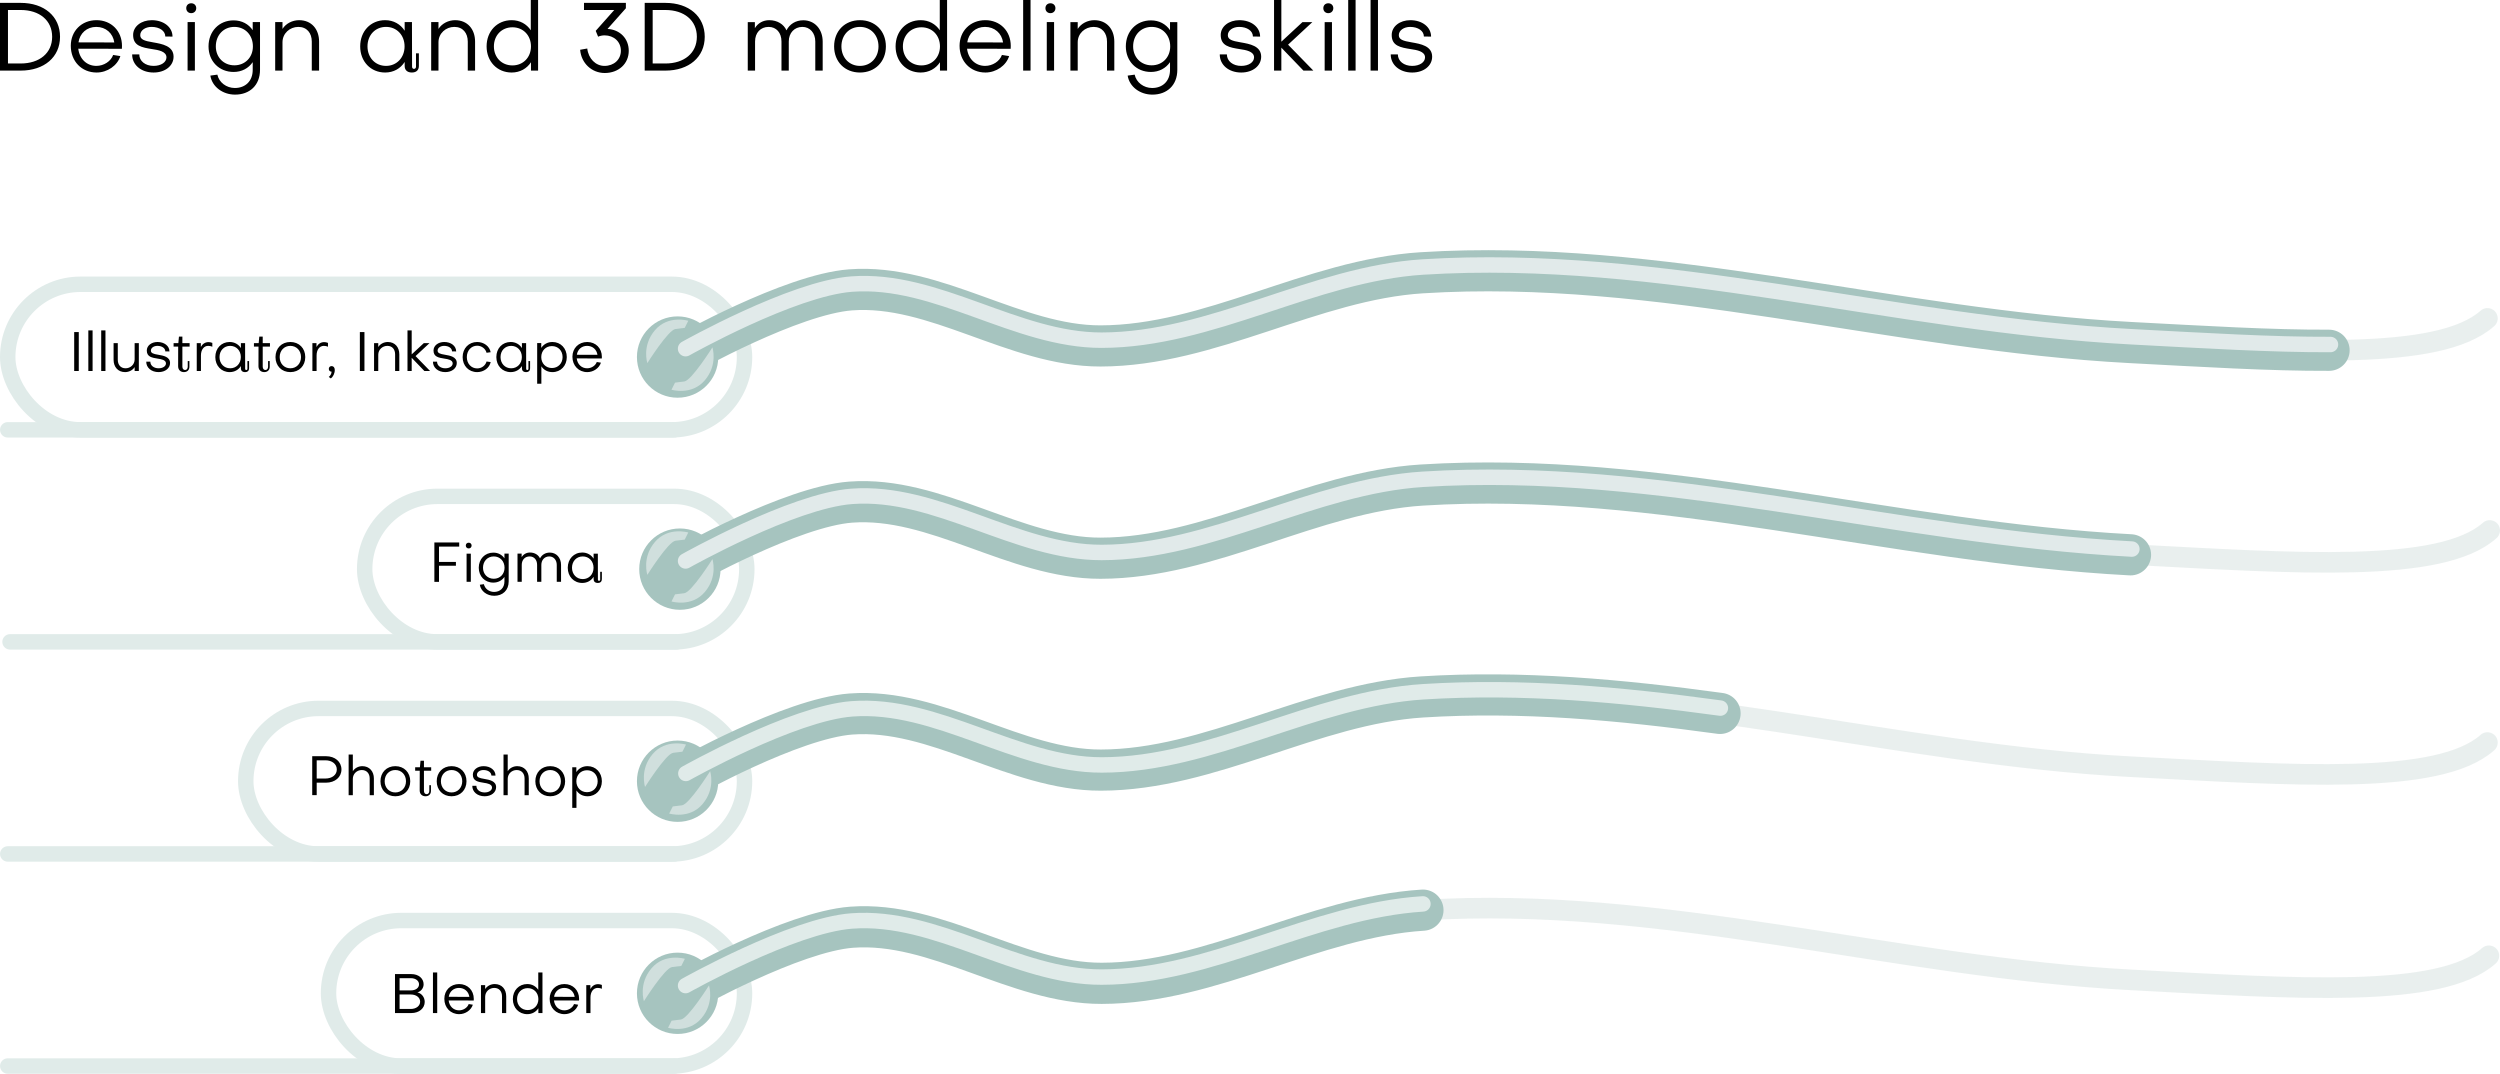 <?xml version="1.0" encoding="UTF-8" standalone="no"?>
<!-- Created with Inkscape (http://www.inkscape.org/) -->

<svg
   width="2429.214"
   height="1043.386"
   viewBox="0 0 2429.214 1043.386"
   version="1.1"
   id="svg1"
   sodipodi:docname="AboutMe_Skills.svg"
   xml:space="preserve"
   inkscape:version="1.3 (0e150ed6c4, 2023-07-21)"
   xmlns:inkscape="http://www.inkscape.org/namespaces/inkscape"
   xmlns:sodipodi="http://sodipodi.sourceforge.net/DTD/sodipodi-0.dtd"
   xmlns="http://www.w3.org/2000/svg"
   xmlns:svg="http://www.w3.org/2000/svg"><sodipodi:namedview
     id="namedview1"
     pagecolor="#505050"
     bordercolor="#000000"
     borderopacity="1"
     inkscape:showpageshadow="0"
     inkscape:pageopacity="0"
     inkscape:pagecheckerboard="0"
     inkscape:deskcolor="#747474"
     inkscape:document-units="px"
     inkscape:zoom="0.45254834"
     inkscape:cx="972.27182"
     inkscape:cy="655.17863"
     inkscape:window-width="1920"
     inkscape:window-height="1009"
     inkscape:window-x="-8"
     inkscape:window-y="-8"
     inkscape:window-maximized="1"
     inkscape:current-layer="layer1" /><defs
     id="defs1"><inkscape:path-effect
       effect="bend_path"
       id="path-effect20"
       is_visible="true"
       lpeversion="1"
       bendpath="m 3775.43,4716.593 c 53.47,-34.138 126.399,-61.855 206.402,-58.148 56.809,2.632 120.246,46.144 208.079,49.984 81.834,3.578 215.781,-77.318 374.044,-66.576"
       prop_scale="1"
       scale_y_rel="false"
       vertical="false"
       hide_knot="false"
       bendpath-nodetypes="cssc" /><inkscape:path-effect
       effect="skeletal"
       id="path-effect19"
       is_visible="true"
       lpeversion="1"
       pattern="M 0,0 H 1"
       copytype="single_stretched"
       prop_scale="1"
       scale_y_rel="false"
       spacing="0"
       normal_offset="0"
       tang_offset="0"
       prop_units="false"
       vertical_pattern="false"
       hide_knot="false"
       fuse_tolerance="0" /><inkscape:path-effect
       effect="simplify"
       id="path-effect18"
       is_visible="true"
       lpeversion="1.3"
       threshold="5"
       steps="1"
       smooth_angles="360"
       helper_size="10"
       simplify_individual_paths="false"
       simplify_just_coalesce="false" /><inkscape:path-effect
       effect="interpolate_points"
       id="path-effect17"
       is_visible="true"
       lpeversion="1"
       interpolator_type="CentripetalCatmullRom" /><inkscape:path-effect
       effect="attach_path"
       id="path-effect16"
       is_visible="true"
       lpeversion="1"
       startpath=""
       startposition="0"
       startcurvestart="0,0 , 20,0"
       startcurveend="0,0 , 20,0"
       endpath=""
       endposition="0"
       endcurvestart="0,0 , 20,0"
       endcurveend="0,0 , 20,0" /><inkscape:path-effect
       effect="rough_hatches"
       id="path-effect15"
       is_visible="true"
       lpeversion="1.2"
       direction="4156.448,4698.788 , 191.442,0"
       dist_rdm="75;1"
       growth="0"
       do_bend="true"
       bender="4156.448,4703.788 , 5,0"
       bottom_edge_variation="5.301;1"
       top_edge_variation="5.301;1"
       bottom_tgt_variation="0;1"
       top_tgt_variation="0;1"
       scale_bf="1"
       scale_bb="1"
       scale_tf="1"
       scale_tb="1"
       top_smth_variation="0;1"
       bottom_smth_variation="0;1"
       fat_output="true"
       stroke_width_top="1"
       stroke_width_bottom="1"
       front_thickness="1"
       back_thickness="0.25" /><inkscape:path-effect
       effect="bend_path"
       id="path-effect14"
       is_visible="true"
       lpeversion="1"
       bendpath="m 3773.564,4703.788 c 143.937,-120.045 299.829,65.003 765.768,0"
       prop_scale="1"
       scale_y_rel="false"
       vertical="false"
       hide_knot="false"
       bendpath-nodetypes="cc" /><inkscape:path-effect
       effect="spiro"
       id="path-effect24"
       is_visible="true"
       lpeversion="1" /><inkscape:path-effect
       effect="spiro"
       id="path-effect22"
       is_visible="true"
       lpeversion="1" /><inkscape:path-effect
       effect="spiro"
       id="path-effect8"
       is_visible="true"
       lpeversion="1" /><inkscape:path-effect
       effect="spiro"
       id="path-effect11"
       is_visible="true"
       lpeversion="1" /><inkscape:path-effect
       effect="spiro"
       id="path-effect10"
       is_visible="true"
       lpeversion="1" /><inkscape:path-effect
       effect="spiro"
       id="path-effect11-7"
       is_visible="true"
       lpeversion="1" /><filter
       inkscape:collect="always"
       style="color-interpolation-filters:sRGB"
       id="filter59"
       x="-0.035"
       y="-0.312"
       width="1.069"
       height="1.624"><feGaussianBlur
         inkscape:collect="always"
         stdDeviation="7.197"
         id="feGaussianBlur59" /></filter><filter
       inkscape:collect="always"
       style="color-interpolation-filters:sRGB"
       id="filter61"
       x="-0.018"
       y="-0.305"
       width="1.035"
       height="1.609"><feGaussianBlur
         inkscape:collect="always"
         stdDeviation="7.197"
         id="feGaussianBlur61" /></filter><filter
       inkscape:collect="always"
       style="color-interpolation-filters:sRGB"
       id="filter1"
       x="-0.294"
       y="-0.284"
       width="1.587"
       height="1.569"><feGaussianBlur
         inkscape:collect="always"
         stdDeviation="5.01"
         id="feGaussianBlur1" /></filter><filter
       inkscape:collect="always"
       style="color-interpolation-filters:sRGB"
       id="filter1-4"
       x="-0.294"
       y="-0.284"
       width="1.587"
       height="1.569"><feGaussianBlur
         inkscape:collect="always"
         stdDeviation="5.01"
         id="feGaussianBlur1-5" /></filter><filter
       inkscape:collect="always"
       style="color-interpolation-filters:sRGB"
       id="filter1-34"
       x="-0.294"
       y="-0.284"
       width="1.587"
       height="1.569"><feGaussianBlur
         inkscape:collect="always"
         stdDeviation="5.01"
         id="feGaussianBlur1-0" /></filter><filter
       inkscape:collect="always"
       style="color-interpolation-filters:sRGB"
       id="filter60-2"
       x="-0.025"
       y="-0.304"
       width="1.049"
       height="1.609"><feGaussianBlur
         inkscape:collect="always"
         stdDeviation="7.197"
         id="feGaussianBlur60-9" /></filter><filter
       inkscape:collect="always"
       style="color-interpolation-filters:sRGB"
       id="filter1-4-0"
       x="-0.294"
       y="-0.284"
       width="1.587"
       height="1.569"><feGaussianBlur
         inkscape:collect="always"
         stdDeviation="5.01"
         id="feGaussianBlur1-5-3" /></filter></defs><g
     inkscape:label="Слой 1"
     inkscape:groupmode="layer"
     id="layer1"
     transform="translate(-3071.782,-4384.028)"><path
       d="m 3130.116,4419.775 c 0,-19.787 -15.307,-32.947 -38.267,-32.947 h -20.067 v 65.8 h 20.067 c 22.96,0 38.267,-13.16 38.267,-32.853 z m -38.267,-26.04 c 18.293,0 30.613,10.08 30.613,26.04 0,15.867 -12.32,25.947 -30.613,25.947 h -12.32 v -51.987 z m 56.187,31.453 c 1.307,-8.867 8.12,-15.027 17.267,-15.027 9.333,0 16.24,6.16 17.547,15.12 z m 33.693,12.227 c -2.147,6.16 -9.053,10.64 -16.333,10.64 -9.333,0 -16.427,-6.813 -17.547,-16.707 l 42.373,0.093 c 0.093,-1.027 0.093,-1.96 0.093,-2.8 0,-14.467 -10.36,-25.013 -24.733,-25.013 -14.56,0 -25.013,10.547 -25.013,24.92 0,15.027 10.547,25.947 25.107,25.947 10.453,0 20.16,-6.72 23.053,-15.96 z m 39.293,17.08 c 11.293,0 19.413,-6.533 19.413,-15.4 0,-10.453 -11.2,-12.413 -19.88,-13.907 -8.587,-1.4 -12.507,-2.8 -12.507,-7 0,-4.667 4.947,-8.027 11.013,-8.027 7.747,0 13.347,3.92 13.347,9.333 l 7,0.093 c 0,-9.24 -8.587,-15.96 -20.16,-15.96 -10.173,0 -18.107,6.067 -18.107,14.373 0,10.64 8.307,12.133 18.947,13.813 5.133,0.747 13.44,2.053 13.44,7.933 0,4.76 -5.227,8.307 -12.507,8.307 -8.027,0 -13.907,-4.667 -13.907,-11.2 h -6.907 c -0.093,10.173 8.68,17.64 20.813,17.64 z m 40.133,-49 h -7.093 v 47.133 h 7.093 z m -8.4,-13.533 c 0,2.8 1.96,4.853 4.853,4.853 2.8,0 4.853,-2.053 4.853,-4.853 0,-2.8 -2.053,-4.76 -4.853,-4.76 -2.893,0 -4.853,1.96 -4.853,4.76 z m 64.773,37.147 c 0,10.64 -7.56,18.387 -18.013,18.387 -10.36,0 -18.013,-7.747 -18.013,-18.387 0,-11.013 7.56,-18.947 18.013,-18.947 10.453,0 18.013,7.933 18.013,18.947 z m -17.267,46.853 c 14,0 24.173,-8.96 24.173,-24.08 v -46.387 h -7.093 v 7.84 c -4.013,-5.88 -10.453,-9.52 -18.573,-9.52 -14.093,0 -24.36,10.64 -24.36,25.293 0,14.373 10.267,24.827 24.36,24.827 7.933,0 14.467,-3.547 18.573,-9.52 v 7.467 c 0,11.107 -7.28,17.64 -17.36,17.64 -8.213,0 -15.4,-5.413 -16.987,-12.973 l -6.813,0.933 c 1.68,10.733 11.853,18.48 24.08,18.48 z m 61.413,-65.8 c 8.307,0 13.067,5.973 13.067,14.28 v 28.187 h 7.093 v -28.187 c 0,-12.04 -7.373,-20.813 -19.413,-20.813 -6.533,0 -12.88,3.267 -16.147,8.493 v -6.627 h -7.093 v 47.133 h 7.093 v -27.533 c 0,-8.68 7.187,-14.933 15.4,-14.933 z m 85.213,37.893 c -10.453,0 -18.013,-8.027 -18.013,-18.947 0,-11.013 7.56,-18.947 18.013,-18.947 10.36,0 18.013,7.933 18.013,18.947 0,10.92 -7.653,18.947 -18.013,18.947 z m 18.107,-34.16 c -4.013,-6.347 -10.827,-10.267 -18.947,-10.267 -14.093,0 -24.267,10.733 -24.267,25.48 0,14.653 10.173,25.387 24.267,25.387 8.213,0 14.933,-3.92 18.947,-10.267 v 3.92 c 0,3.733 2.333,6.347 7,6.347 4.667,0 6.813,-2.707 6.813,-6.347 v -12.32 h -2.8 v 13.067 c 0,1.213 -0.84,2.053 -1.96,2.053 -1.12,0 -1.867,-0.84 -1.867,-2.053 l -0.093,-43.4 h -7.093 z m 48.253,-3.733 c 8.307,0 13.067,5.973 13.067,14.28 v 28.187 h 7.093 v -28.187 c 0,-12.04 -7.373,-20.813 -19.413,-20.813 -6.533,0 -12.88,3.267 -16.147,8.493 v -6.627 h -7.093 v 47.133 h 7.093 v -27.533 c 0,-8.68 7.187,-14.933 15.4,-14.933 z m 38.453,18.947 c 0,-10.733 7.56,-18.573 18.013,-18.573 10.453,0 18.013,7.84 18.013,18.573 0,10.64 -7.56,18.48 -18.013,18.48 -10.36,0 -18.013,-7.653 -18.013,-18.48 z m 35.84,-45.08 v 29.4 c -4.013,-6.067 -10.64,-9.8 -18.573,-9.8 -14.093,0 -24.36,10.733 -24.36,25.48 0,14.653 10.267,25.387 24.36,25.387 8.027,0 14.747,-3.827 18.76,-9.987 v 8.12 h 6.907 v -68.6 z m 92.4,2.8 h -40.693 v 6.907 h 29.4 l -18.013,20.253 2.333,5.693 c 1.493,-0.747 4.107,-1.307 6.253,-1.307 9.147,0 15.867,6.253 15.867,14.933 0,8.587 -6.72,14.747 -15.96,14.747 -8.587,0 -15.587,-7.093 -16.707,-16.893 l -6.907,1.213 c 1.027,13.067 11.293,22.587 23.893,22.587 13.533,0 23.333,-9.053 23.333,-21.56 0,-11.947 -8.587,-20.627 -20.627,-21.28 l 17.827,-20.067 z m 76.626,32.947 c 0,-19.787 -15.307,-32.947 -38.267,-32.947 h -20.067 v 65.8 h 20.067 c 22.96,0 38.267,-13.16 38.267,-32.853 z m -38.267,-26.04 c 18.293,0 30.613,10.08 30.613,26.04 0,15.867 -12.32,25.947 -30.613,25.947 h -12.32 v -51.987 z m 134.026,9.987 c -7.467,0 -13.347,3.827 -16.333,9.8 -2.613,-5.973 -8.96,-9.893 -16.707,-9.893 -6.067,0 -11.013,2.893 -14,7.747 v -5.88 h -6.907 v 47.133 h 7.093 v -28.28 c 0,-8.493 5.32,-14.187 13.16,-14.187 7.56,0 12.507,5.693 12.507,14.187 v 28.28 h 7.093 v -28.28 c 0,-8.307 5.413,-14.187 13.253,-14.187 7.28,0 12.507,5.88 12.507,14.187 v 28.28 h 7.187 v -28.187 c 0,-12.133 -7.84,-20.72 -18.853,-20.72 z m 80.266,25.387 c 0,-14.933 -10.453,-25.48 -25.2,-25.48 -14.747,0 -25.107,10.547 -25.107,25.48 0,14.84 10.36,25.387 25.107,25.387 14.747,0 25.2,-10.547 25.2,-25.387 z m -7.187,0 c 0,10.92 -7.56,18.947 -18.013,18.947 -10.453,0 -18.013,-8.027 -18.013,-18.947 0,-11.013 7.56,-18.947 18.013,-18.947 10.453,0 18.013,7.933 18.013,18.947 z m 23.707,0 c 0,-10.733 7.56,-18.573 18.013,-18.573 10.453,0 18.013,7.84 18.013,18.573 0,10.64 -7.56,18.48 -18.013,18.48 -10.36,0 -18.013,-7.653 -18.013,-18.48 z m 35.84,-45.08 v 29.4 c -4.013,-6.067 -10.64,-9.8 -18.573,-9.8 -14.093,0 -24.36,10.733 -24.36,25.48 0,14.653 10.267,25.387 24.36,25.387 8.027,0 14.747,-3.827 18.76,-9.987 v 8.12 h 6.907 v -68.6 z m 26.693,41.16 c 1.307,-8.867 8.12,-15.027 17.267,-15.027 9.333,0 16.24,6.16 17.547,15.12 z m 33.693,12.227 c -2.147,6.16 -9.053,10.64 -16.333,10.64 -9.333,0 -16.427,-6.813 -17.547,-16.707 l 42.373,0.093 c 0.093,-1.027 0.093,-1.96 0.093,-2.8 0,-14.467 -10.36,-25.013 -24.733,-25.013 -14.56,0 -25.013,10.547 -25.013,24.92 0,15.027 10.547,25.947 25.107,25.947 10.453,0 20.16,-6.72 23.053,-15.96 z m 27.813,-53.386 h -7.187 v 68.6 h 7.187 z m 22.867,21.467 h -7.093 v 47.133 h 7.093 z m -8.4,-13.533 c 0,2.8 1.96,4.853 4.853,4.853 2.8,0 4.853,-2.053 4.853,-4.853 0,-2.8 -2.053,-4.76 -4.853,-4.76 -2.893,0 -4.853,1.96 -4.853,4.76 z m 46.76,18.2 c 8.307,0 13.067,5.973 13.067,14.28 v 28.187 h 7.093 v -28.187 c 0,-12.04 -7.373,-20.813 -19.413,-20.813 -6.533,0 -12.88,3.267 -16.147,8.493 v -6.627 h -7.093 v 47.133 h 7.093 v -27.533 c 0,-8.68 7.187,-14.933 15.4,-14.933 z m 74.48,18.947 c 0,10.64 -7.56,18.387 -18.013,18.387 -10.36,0 -18.013,-7.747 -18.013,-18.387 0,-11.013 7.56,-18.947 18.013,-18.947 10.453,0 18.013,7.933 18.013,18.947 z m -17.267,46.853 c 14,0 24.173,-8.96 24.173,-24.08 v -46.387 h -7.093 v 7.84 c -4.013,-5.88 -10.453,-9.52 -18.573,-9.52 -14.093,0 -24.36,10.64 -24.36,25.293 0,14.373 10.267,24.827 24.36,24.827 7.933,0 14.467,-3.547 18.573,-9.52 v 7.467 c 0,11.107 -7.28,17.64 -17.36,17.64 -8.213,0 -15.4,-5.413 -16.987,-12.973 l -6.813,0.933 c 1.68,10.733 11.853,18.48 24.08,18.48 z m 86.24,-21.467 c 11.293,0 19.413,-6.533 19.413,-15.4 0,-10.453 -11.2,-12.413 -19.88,-13.907 -8.587,-1.4 -12.507,-2.8 -12.507,-7 0,-4.667 4.947,-8.027 11.013,-8.027 7.747,0 13.347,3.92 13.347,9.333 l 7,0.093 c 0,-9.24 -8.587,-15.96 -20.16,-15.96 -10.173,0 -18.107,6.067 -18.107,14.373 0,10.64 8.307,12.133 18.947,13.813 5.133,0.747 13.44,2.053 13.44,7.933 0,4.76 -5.227,8.307 -12.507,8.307 -8.027,0 -13.907,-4.667 -13.907,-11.2 h -6.907 c -0.093,10.173 8.68,17.64 20.813,17.64 z m 31.92,-70.466 v 68.6 h 7.093 v -22.307 l 21.467,22.307 h 9.613 l -24.547,-25.2 23.613,-21.933 h -9.613 l -20.533,19.04 v -40.507 z m 56.28,21.467 h -7.093 v 47.133 h 7.093 z m -8.4,-13.533 c 0,2.8 1.96,4.853 4.853,4.853 2.8,0 4.853,-2.053 4.853,-4.853 0,-2.8 -2.053,-4.76 -4.853,-4.76 -2.893,0 -4.853,1.96 -4.853,4.76 z m 31.36,-7.933 h -7.187 v 68.6 h 7.187 z m 21.747,0 h -7.187 v 68.6 h 7.187 z m 33.227,70.466 c 11.293,0 19.413,-6.533 19.413,-15.4 0,-10.453 -11.2,-12.413 -19.88,-13.907 -8.587,-1.4 -12.507,-2.8 -12.507,-7 0,-4.667 4.947,-8.027 11.013,-8.027 7.747,0 13.347,3.92 13.347,9.333 l 7,0.093 c 0,-9.24 -8.587,-15.96 -20.16,-15.96 -10.173,0 -18.107,6.067 -18.107,14.373 0,10.64 8.307,12.133 18.947,13.813 5.133,0.747 13.44,2.053 13.44,7.933 0,4.76 -5.227,8.307 -12.507,8.307 -8.027,0 -13.907,-4.667 -13.907,-11.2 h -6.907 c -0.093,10.173 8.68,17.64 20.813,17.64 z"
       id="text2"
       style="font-size:93.333px;line-height:1;font-family:Subjectivity;-inkscape-font-specification:Subjectivity"
       aria-label="Design and 3D modeling skills" /><g
       id="g18"><path
         style="fill:#e0ebe9;fill-opacity:1;stroke:#e0ebe9;stroke-width:15;stroke-linecap:round;stroke-linejoin:round;stroke-dasharray:none;stroke-opacity:1"
         d="m 3079.325,4801.682 h 647.649"
         id="path3" /><rect
         style="fill:none;fill-opacity:1;stroke:#e0ebe9;stroke-width:15;stroke-linecap:round;stroke-linejoin:round;stroke-miterlimit:4.7;stroke-opacity:1"
         id="rect15"
         width="715.946"
         height="141.421"
         x="3079.282"
         y="4660.26"
         ry="70.711"
         rx="70.711" /><path
         style="font-size:53.69px;line-height:1;font-family:Subjectivity;-inkscape-font-specification:Subjectivity;stroke-width:1"
         d="m 3148.326,4706.677 h -4.456 v 37.851 h 4.456 z m 13.422,-1.611 h -4.134 v 39.462 h 4.134 z m 12.51,0 h -4.134 v 39.462 h 4.134 z m 19.543,36.831 c -4.832,0 -7.57,-3.49 -7.57,-8.268 v -16.214 h -4.08 v 16.214 c 0,6.926 4.242,11.973 11.167,11.973 3.758,0 7.463,-1.879 9.288,-4.886 v 3.812 h 4.08 v -27.113 h -4.08 v 15.892 c 0,4.939 -4.08,8.59 -8.805,8.59 z m 32.053,3.705 c 6.497,0 11.167,-3.758 11.167,-8.859 0,-6.013 -6.443,-7.141 -11.436,-8 -4.939,-0.805 -7.194,-1.611 -7.194,-4.027 0,-2.684 2.845,-4.617 6.335,-4.617 4.456,0 7.678,2.255 7.678,5.369 l 4.027,0.054 c 0,-5.315 -4.939,-9.181 -11.597,-9.181 -5.852,0 -10.416,3.49 -10.416,8.268 0,6.121 4.778,6.98 10.899,7.946 2.953,0.429 7.731,1.181 7.731,4.564 0,2.738 -3.007,4.778 -7.194,4.778 -4.617,0 -8,-2.684 -8,-6.443 h -3.973 c -0.054,5.852 4.993,10.147 11.973,10.147 z m 28.348,-5.208 c 0,1.933 -1.074,3.168 -2.577,3.168 -1.503,0 -2.631,-1.181 -2.631,-3.221 v -19.543 h 7.033 v -3.382 h -7.033 v -6.335 h -3.329 l -0.591,6.335 h -4.617 v 3.382 h 4.456 l -0.054,19.113 c 0,3.543 2.362,5.691 5.637,5.691 3.168,0 5.315,-1.987 5.315,-5.262 v -5.476 h -1.611 z m 20.241,-23.945 c -3.329,0 -5.906,1.772 -7.516,4.725 v -3.758 h -3.973 v 27.113 h 4.08 v -15.194 c 0,-5.423 2.792,-9.235 7.033,-9.235 1.074,0 2.631,0.215 4.027,0.859 v -3.758 c -1.235,-0.483 -2.523,-0.752 -3.651,-0.752 z m 20.992,25.449 c -6.013,0 -10.362,-4.617 -10.362,-10.899 0,-6.335 4.349,-10.899 10.362,-10.899 5.96,0 10.362,4.564 10.362,10.899 0,6.282 -4.403,10.899 -10.362,10.899 z m 10.416,-19.65 c -2.309,-3.651 -6.228,-5.906 -10.899,-5.906 -8.107,0 -13.959,6.174 -13.959,14.657 0,8.429 5.852,14.604 13.959,14.604 4.725,0 8.59,-2.255 10.899,-5.906 v 2.255 c 0,2.147 1.342,3.651 4.027,3.651 2.684,0 3.919,-1.557 3.919,-3.651 v -7.087 h -1.611 v 7.516 c 0,0.698 -0.483,1.181 -1.127,1.181 -0.644,0 -1.074,-0.483 -1.074,-1.181 l -0.054,-24.966 h -4.08 z m 26.415,18.147 c 0,1.933 -1.074,3.168 -2.577,3.168 -1.503,0 -2.631,-1.181 -2.631,-3.221 v -19.543 h 7.033 v -3.382 h -7.033 v -6.335 h -3.329 l -0.591,6.335 h -4.617 v 3.382 h 4.456 l -0.054,19.113 c 0,3.543 2.362,5.691 5.637,5.691 3.168,0 5.315,-1.987 5.315,-5.262 v -5.476 h -1.611 z m 36.133,-9.396 c 0,-8.59 -6.013,-14.657 -14.496,-14.657 -8.483,0 -14.443,6.067 -14.443,14.657 0,8.537 5.96,14.604 14.443,14.604 8.483,0 14.496,-6.067 14.496,-14.604 z m -4.134,0 c 0,6.282 -4.349,10.899 -10.362,10.899 -6.013,0 -10.362,-4.617 -10.362,-10.899 0,-6.335 4.349,-10.899 10.362,-10.899 6.013,0 10.362,4.564 10.362,10.899 z m 22.549,-14.55 c -3.329,0 -5.906,1.772 -7.516,4.725 v -3.758 h -3.973 v 27.113 h 4.08 v -15.194 c 0,-5.423 2.792,-9.235 7.033,-9.235 1.074,0 2.631,0.215 4.027,0.859 v -3.758 c -1.235,-0.483 -2.523,-0.752 -3.651,-0.752 z m 4.456,25.986 c 0,1.664 1.127,2.738 2.684,2.738 0,1.879 -1.127,3.973 -2.738,5.101 l 1.987,1.45 c 2.255,-1.503 3.866,-4.886 3.866,-8.214 0,-2.255 -1.181,-3.758 -3.06,-3.758 -1.557,0 -2.738,1.074 -2.738,2.684 z m 34.63,-35.757 h -4.456 v 37.851 h 4.456 z m 22.281,13.422 c 4.778,0 7.516,3.436 7.516,8.214 v 16.214 h 4.08 v -16.214 c 0,-6.926 -4.241,-11.973 -11.167,-11.973 -3.758,0 -7.409,1.879 -9.288,4.886 v -3.812 h -4.08 v 27.113 h 4.08 v -15.838 c 0,-4.993 4.134,-8.59 8.859,-8.59 z m 19.543,-15.033 v 39.462 h 4.08 v -12.832 l 12.349,12.832 h 5.53 l -14.12,-14.496 13.583,-12.617 h -5.53 l -11.812,10.953 v -23.301 z m 36.724,40.536 c 6.496,0 11.167,-3.758 11.167,-8.859 0,-6.013 -6.443,-7.141 -11.436,-8 -4.939,-0.805 -7.194,-1.611 -7.194,-4.027 0,-2.684 2.846,-4.617 6.335,-4.617 4.456,0 7.678,2.255 7.678,5.369 l 4.027,0.054 c 0,-5.315 -4.939,-9.181 -11.597,-9.181 -5.852,0 -10.416,3.49 -10.416,8.268 0,6.121 4.778,6.98 10.899,7.946 2.953,0.429 7.731,1.181 7.731,4.564 0,2.738 -3.007,4.778 -7.194,4.778 -4.617,0 -8,-2.684 -8,-6.443 h -3.973 c -0.054,5.852 4.993,10.147 11.973,10.147 z m 44.079,-19.328 c -1.02,-5.745 -6.55,-9.932 -13.1,-9.932 -8.161,0 -14.12,6.174 -14.12,14.657 0,8.483 5.906,14.604 14.12,14.604 6.389,0 11.919,-4.08 13.154,-9.771 l -4.027,-0.537 c -1.074,3.866 -4.725,6.711 -9.127,6.711 -5.745,0 -10.04,-4.617 -10.04,-11.006 0,-6.389 4.349,-11.06 10.04,-11.06 4.295,0 8.107,2.899 9.127,6.872 z m 19.973,15.624 c -6.013,0 -10.362,-4.617 -10.362,-10.899 0,-6.335 4.349,-10.899 10.362,-10.899 5.96,0 10.362,4.564 10.362,10.899 0,6.282 -4.403,10.899 -10.362,10.899 z m 10.416,-19.65 c -2.309,-3.651 -6.228,-5.906 -10.899,-5.906 -8.107,0 -13.959,6.174 -13.959,14.657 0,8.429 5.852,14.604 13.959,14.604 4.725,0 8.59,-2.255 10.899,-5.906 v 2.255 c 0,2.147 1.342,3.651 4.027,3.651 2.684,0 3.919,-1.557 3.919,-3.651 v -7.087 h -1.611 v 7.516 c 0,0.698 -0.483,1.181 -1.127,1.181 -0.644,0 -1.074,-0.483 -1.074,-1.181 l -0.054,-24.966 h -4.08 z m 39.516,8.751 c 0,6.121 -4.349,10.63 -10.362,10.63 -6.013,0 -10.362,-4.51 -10.362,-10.63 0,-6.174 4.349,-10.684 10.362,-10.684 5.96,0 10.362,4.402 10.362,10.684 z m -20.617,25.878 v -16.912 c 2.309,3.543 6.121,5.637 10.738,5.637 8.107,0 13.959,-6.174 13.959,-14.604 0,-8.483 -5.906,-14.657 -13.959,-14.657 -4.671,0 -8.537,2.201 -10.845,5.745 v -4.671 h -3.973 v 39.462 z m 34.469,-28.133 c 0.752,-5.101 4.671,-8.644 9.932,-8.644 5.369,0 9.342,3.543 10.094,8.698 z m 19.382,7.033 c -1.235,3.543 -5.208,6.121 -9.396,6.121 -5.369,0 -9.449,-3.919 -10.094,-9.61 l 24.375,0.054 c 0.054,-0.591 0.054,-1.127 0.054,-1.611 0,-8.322 -5.96,-14.389 -14.228,-14.389 -8.376,0 -14.389,6.067 -14.389,14.335 0,8.644 6.067,14.926 14.443,14.926 6.013,0 11.597,-3.866 13.261,-9.181 z"
         id="text3"
         aria-label="Illustrator, Inkscape" /><g
         id="g17"><circle
           style="fill:#a6c4bf;fill-opacity:1;stroke:none;stroke-width:15;stroke-linecap:round;stroke-linejoin:round;stroke-miterlimit:4.7;stroke-dasharray:none;stroke-opacity:1"
           id="circle1"
           cx="3730.192"
           cy="4730.971"
           r="39.516" /><path
           style="fill:none;stroke:#a8c2be;stroke-width:20;stroke-linecap:round;stroke-linejoin:round;stroke-dasharray:none;stroke-opacity:0.25"
           d="m 3736.975,4728.43 c 0,0 103.796,-58.43 161.339,-62.759 82.719,-6.223 159.863,54.631 242.816,54.501 106.713,-0.167 205.644,-64.382 312.146,-71.091 230.22,-14.502 458.345,55.637 688.702,67.788 158.791,8.376 299.69,18.575 346.799,-23.467"
           id="path30"
           sodipodi:nodetypes="caaasc" /><path
           style="fill:none;stroke:#a6c4bf;stroke-width:40;stroke-linecap:round;stroke-linejoin:round;stroke-dasharray:none;stroke-opacity:1"
           d="m 3736.975,4728.43 c 0,0 103.796,-58.43 161.339,-62.759 82.719,-6.223 159.863,54.631 242.816,54.501 106.713,-0.167 205.644,-64.382 312.146,-71.091 230.22,-14.502 458.345,55.637 688.702,67.788 69.941,3.689 136.411,7.732 192.924,7.509"
           id="path13"
           sodipodi:nodetypes="caaasc" /><path
           style="fill:none;stroke:#e1eaea;stroke-width:15.019;stroke-linecap:round;stroke-linejoin:round;stroke-dasharray:none;stroke-opacity:1;filter:url(#filter61)"
           d="m 3742.758,4729.415 c 0,0 103.927,-58.504 161.542,-62.839 82.823,-6.231 160.065,54.7 243.122,54.57 106.847,-0.168 205.903,-64.464 312.539,-71.182 230.511,-14.521 458.923,55.708 689.57,67.874 70.029,3.694 136.583,7.742 193.167,7.519"
           id="path14"
           sodipodi:nodetypes="caaasc"
           transform="matrix(0.999,0,0,0.999,-1.07,-1.844)" /><path
           style="fill:#d0dfdd;fill-opacity:1;stroke:none;stroke-width:1px;stroke-linecap:butt;stroke-linejoin:miter;stroke-opacity:1;filter:url(#filter1)"
           d="m 3737.124,4702.609 3.453,-6.905 c 0,0 -19.611,-5.939 -32.455,9.253 -12.844,15.192 -7.32,31.903 -7.32,31.903 0,0 20.302,-32.317 27.345,-33.146 7.043,-0.829 8.977,-1.105 8.977,-1.105 z"
           id="path2" /><path
           style="mix-blend-mode:normal;fill:#d0dfdd;fill-opacity:1;stroke:none;stroke-width:1px;stroke-linecap:butt;stroke-linejoin:miter;stroke-opacity:1;filter:url(#filter1)"
           d="m 3760.511,4736.912 3.453,-6.905 c 0,0 -19.611,-5.939 -32.455,9.253 -12.844,15.192 -7.32,31.903 -7.32,31.903 0,0 20.302,-32.317 27.345,-33.146 7.043,-0.829 8.977,-1.105 8.977,-1.105 z"
           id="path1"
           transform="rotate(180,3744.106,4746.367)" /></g></g><g
       id="g20"><path
         style="fill:#e0ebe9;fill-opacity:1;stroke:#e0ebe9;stroke-width:15;stroke-linecap:round;stroke-linejoin:round;stroke-dasharray:none;stroke-opacity:1"
         d="m 3079.325,5213.793 h 647.649"
         id="path9" /><rect
         style="fill:none;fill-opacity:1;stroke:#e0ebe9;stroke-width:15;stroke-linecap:round;stroke-linejoin:round;stroke-miterlimit:4.7;stroke-opacity:1"
         id="rect16"
         width="484.651"
         height="141.421"
         x="3310.577"
         y="5072.414"
         ry="70.711"
         rx="70.711" /><path
         style="font-size:53.69px;line-height:1;font-family:Subjectivity;-inkscape-font-specification:Subjectivity;stroke-width:1"
         d="m 3387.942,5122.802 c 6.55,0 11.114,3.705 11.114,8.912 0.054,5.154 -4.564,8.805 -11.114,8.805 h -8.429 v -17.718 z m -8.429,21.744 h 9.02 c 8.805,0 15.033,-5.369 15.033,-12.832 0,-7.516 -6.228,-12.886 -14.979,-12.886 h -13.422 v 37.851 h 4.349 z m 55.569,-4.08 c 0,-6.926 -4.349,-11.973 -11.221,-11.973 -3.758,0 -7.409,1.879 -9.235,4.939 v -16.214 h -4.08 v 39.462 h 4.08 v -15.838 c 0,-4.993 4.027,-8.59 8.698,-8.59 4.832,0 7.678,3.436 7.678,8.214 v 16.214 h 4.08 z m 35.328,2.684 c 0,-8.59 -6.013,-14.657 -14.496,-14.657 -8.483,0 -14.443,6.067 -14.443,14.657 0,8.537 5.96,14.604 14.443,14.604 8.483,0 14.496,-6.067 14.496,-14.604 z m -4.134,0 c 0,6.282 -4.349,10.899 -10.362,10.899 -6.013,0 -10.362,-4.617 -10.362,-10.899 0,-6.335 4.349,-10.899 10.362,-10.899 6.013,0 10.362,4.564 10.362,10.899 z m 22.657,9.396 c 0,1.933 -1.074,3.168 -2.577,3.168 -1.503,0 -2.631,-1.181 -2.631,-3.221 v -19.543 h 7.033 v -3.382 h -7.033 v -6.335 h -3.329 l -0.591,6.335 h -4.617 v 3.382 h 4.456 l -0.054,19.113 c 0,3.543 2.362,5.691 5.637,5.691 3.168,0 5.315,-1.986 5.315,-5.262 v -5.476 h -1.611 z m 36.133,-9.396 c 0,-8.59 -6.013,-14.657 -14.496,-14.657 -8.483,0 -14.443,6.067 -14.443,14.657 0,8.537 5.96,14.604 14.443,14.604 8.483,0 14.496,-6.067 14.496,-14.604 z m -4.134,0 c 0,6.282 -4.349,10.899 -10.362,10.899 -6.013,0 -10.362,-4.617 -10.362,-10.899 0,-6.335 4.349,-10.899 10.362,-10.899 6.013,0 10.362,4.564 10.362,10.899 z m 21.744,14.604 c 6.497,0 11.167,-3.758 11.167,-8.859 0,-6.013 -6.443,-7.141 -11.436,-8 -4.939,-0.805 -7.194,-1.611 -7.194,-4.027 0,-2.684 2.845,-4.617 6.335,-4.617 4.456,0 7.678,2.255 7.678,5.369 l 4.027,0.054 c 0,-5.315 -4.939,-9.181 -11.597,-9.181 -5.852,0 -10.416,3.49 -10.416,8.268 0,6.121 4.778,6.98 10.899,7.946 2.953,0.43 7.731,1.181 7.731,4.564 0,2.738 -3.007,4.778 -7.194,4.778 -4.617,0 -8,-2.684 -8,-6.443 h -3.973 c -0.054,5.852 4.993,10.147 11.973,10.147 z m 42.898,-17.288 c 0,-6.926 -4.349,-11.973 -11.221,-11.973 -3.758,0 -7.409,1.879 -9.235,4.939 v -16.214 h -4.08 v 39.462 h 4.08 v -15.838 c 0,-4.993 4.027,-8.59 8.698,-8.59 4.832,0 7.678,3.436 7.678,8.214 v 16.214 h 4.08 z m 35.328,2.684 c 0,-8.59 -6.013,-14.657 -14.496,-14.657 -8.483,0 -14.443,6.067 -14.443,14.657 0,8.537 5.96,14.604 14.443,14.604 8.483,0 14.496,-6.067 14.496,-14.604 z m -4.134,0 c 0,6.282 -4.349,10.899 -10.362,10.899 -6.013,0 -10.362,-4.617 -10.362,-10.899 0,-6.335 4.349,-10.899 10.362,-10.899 6.013,0 10.362,4.564 10.362,10.899 z m 35.757,0 c 0,6.121 -4.349,10.63 -10.362,10.63 -6.013,0 -10.362,-4.51 -10.362,-10.63 0,-6.174 4.349,-10.684 10.362,-10.684 5.96,0 10.362,4.403 10.362,10.684 z m -20.617,25.878 v -16.912 c 2.309,3.543 6.121,5.637 10.738,5.637 8.107,0 13.959,-6.174 13.959,-14.604 0,-8.483 -5.906,-14.657 -13.959,-14.657 -4.671,0 -8.537,2.201 -10.845,5.745 v -4.671 h -3.973 v 39.462 z"
         id="text4"
         aria-label="Photoshop" /><g
         id="g19"><circle
           style="fill:#a6c4bf;fill-opacity:1;stroke:none;stroke-width:15;stroke-linecap:round;stroke-linejoin:round;stroke-miterlimit:4.7;stroke-dasharray:none;stroke-opacity:1"
           id="circle11"
           cx="3730.192"
           cy="5143.124"
           r="39.516" /><path
           style="fill:none;stroke:#a8c2be;stroke-width:20;stroke-linecap:round;stroke-linejoin:round;stroke-dasharray:none;stroke-opacity:0.25"
           d="m 3736.975,5140.583 c 0,0 103.796,-58.43 161.339,-62.759 82.719,-6.223 159.863,54.631 242.816,54.501 106.713,-0.167 205.644,-64.382 312.146,-71.091 230.22,-14.502 458.345,55.637 688.702,67.788 158.791,8.376 299.69,18.575 346.799,-23.467"
           id="path33"
           sodipodi:nodetypes="caaasc" /><path
           style="fill:#d0dfdd;fill-opacity:1;stroke:none;stroke-width:1px;stroke-linecap:butt;stroke-linejoin:miter;stroke-opacity:1;filter:url(#filter1-4)"
           d="m 3734.904,5114.426 3.453,-6.905 c 0,0 -19.611,-5.939 -32.455,9.253 -12.844,15.192 -7.32,31.903 -7.32,31.903 0,0 20.302,-32.317 27.345,-33.146 7.043,-0.829 8.977,-1.105 8.977,-1.105 z"
           id="path2-5" /><g
           id="g14"
           transform="translate(-70.456,916.089)"><path
             style="fill:none;stroke:#a6c4bf;stroke-width:40;stroke-linecap:round;stroke-linejoin:round;stroke-dasharray:none;stroke-opacity:1"
             d="m 3807.696,4224.494 c 0,0 103.796,-58.43 161.339,-62.759 82.719,-6.223 159.863,54.631 242.816,54.501 106.713,-0.167 205.644,-64.382 312.146,-71.091 96.794,-6.097 193.218,2.768 289.594,15.994"
             id="path43-6"
             sodipodi:nodetypes="caasc" /><path
             style="fill:none;stroke:#e0ebe9;stroke-width:15.019;stroke-linecap:round;stroke-linejoin:round;stroke-dasharray:none;stroke-opacity:1;filter:url(#filter60-2)"
             d="m 3742.758,4924.508 c 0,0 103.927,-58.504 161.542,-62.839 82.823,-6.231 160.065,54.7 243.122,54.57 106.847,-0.168 205.903,-64.464 312.539,-71.182 96.613,-6.086 192.858,2.716 289.054,15.89"
             id="path34-6"
             sodipodi:nodetypes="caasc"
             transform="matrix(0.999,0,0,0.999,69.651,-700.098)" /></g><path
           style="mix-blend-mode:normal;fill:#d0dfdd;fill-opacity:1;stroke:none;stroke-width:1px;stroke-linecap:butt;stroke-linejoin:miter;stroke-opacity:1;filter:url(#filter1-4)"
           d="m 3760.511,4736.912 3.453,-6.905 c 0,0 -19.611,-5.939 -32.455,9.253 -12.844,15.192 -7.32,31.903 -7.32,31.903 0,0 20.302,-32.317 27.345,-33.146 7.043,-0.829 8.977,-1.105 8.977,-1.105 z"
           id="path1-8"
           transform="rotate(180,3742.996,4952.275)" /></g></g><g
       id="g4"
       transform="translate(0,9.647)"><path
         style="fill:#e0ebe9;fill-opacity:1;stroke:#e0ebe9;stroke-width:15;stroke-linecap:round;stroke-linejoin:round;stroke-dasharray:none;stroke-opacity:1"
         d="m 3079.325,5410.225 h 647.649"
         id="path6" /><rect
         style="fill:none;fill-opacity:1;stroke:#e0ebe9;stroke-width:15;stroke-linecap:round;stroke-linejoin:round;stroke-miterlimit:4.7;stroke-opacity:1"
         id="rect17"
         width="404.224"
         height="141.421"
         x="3391.004"
         y="5268.845"
         ry="70.711"
         rx="70.711" /><circle
         style="fill:#a6c4bf;fill-opacity:1;stroke:none;stroke-width:15;stroke-linecap:round;stroke-linejoin:round;stroke-miterlimit:4.7;stroke-dasharray:none;stroke-opacity:1"
         id="circle7"
         cx="3730.192"
         cy="5339.555"
         r="39.516" /><path
         style="font-size:53.69px;line-height:1;font-family:Subjectivity;-inkscape-font-specification:Subjectivity;stroke-width:1"
         d="m 3470.892,5340.709 c 5.315,0 9.127,2.899 9.127,6.98 0,4.08 -3.812,7.087 -9.127,7.087 h -10.845 v -14.067 z m 8.053,-9.879 c 0,3.49 -3.275,5.906 -7.892,5.906 h -11.006 v -11.865 h 11.006 c 4.617,0 7.892,2.523 7.892,5.96 z m -1.611,7.839 c 3.543,-0.913 6.067,-4.134 6.067,-7.892 0,-5.691 -4.993,-9.879 -11.812,-9.879 h -15.999 v 37.851 h 15.892 c 7.516,0 12.993,-4.564 12.993,-10.845 0,-4.456 -2.953,-8.268 -7.141,-9.235 z m 19.275,-19.382 h -4.134 v 39.462 h 4.134 z m 11.221,23.677 c 0.752,-5.101 4.671,-8.644 9.932,-8.644 5.369,0 9.342,3.543 10.094,8.698 z m 19.382,7.033 c -1.235,3.543 -5.208,6.121 -9.396,6.121 -5.369,0 -9.449,-3.919 -10.094,-9.611 l 24.375,0.054 c 0.054,-0.591 0.054,-1.127 0.054,-1.611 0,-8.322 -5.96,-14.389 -14.228,-14.389 -8.376,0 -14.389,6.067 -14.389,14.335 0,8.644 6.067,14.926 14.443,14.926 6.013,0 11.597,-3.866 13.261,-9.181 z m 24.858,-15.677 c 4.778,0 7.517,3.436 7.517,8.214 v 16.214 h 4.08 v -16.214 c 0,-6.926 -4.242,-11.973 -11.167,-11.973 -3.758,0 -7.409,1.879 -9.288,4.886 v -3.812 h -4.08 v 27.113 h 4.08 v -15.838 c 0,-4.993 4.134,-8.59 8.859,-8.59 z m 22.12,10.899 c 0,-6.174 4.349,-10.684 10.362,-10.684 6.013,0 10.362,4.51 10.362,10.684 0,6.121 -4.349,10.63 -10.362,10.63 -5.96,0 -10.362,-4.402 -10.362,-10.63 z m 20.617,-25.932 v 16.912 c -2.309,-3.49 -6.121,-5.637 -10.684,-5.637 -8.107,0 -14.013,6.174 -14.013,14.657 0,8.429 5.906,14.604 14.013,14.604 4.617,0 8.483,-2.201 10.792,-5.745 v 4.671 h 3.973 v -39.462 z m 15.355,23.677 c 0.752,-5.101 4.671,-8.644 9.932,-8.644 5.369,0 9.342,3.543 10.094,8.698 z m 19.382,7.033 c -1.235,3.543 -5.208,6.121 -9.396,6.121 -5.369,0 -9.449,-3.919 -10.094,-9.611 l 24.375,0.054 c 0.054,-0.591 0.054,-1.127 0.054,-1.611 0,-8.322 -5.96,-14.389 -14.228,-14.389 -8.376,0 -14.389,6.067 -14.389,14.335 0,8.644 6.067,14.926 14.443,14.926 6.013,0 11.597,-3.866 13.261,-9.181 z m 23.409,-19.328 c -3.329,0 -5.906,1.772 -7.516,4.725 v -3.758 h -3.973 v 27.113 h 4.08 v -15.194 c 0,-5.423 2.792,-9.235 7.033,-9.235 1.074,0 2.631,0.215 4.027,0.859 v -3.758 c -1.235,-0.483 -2.523,-0.752 -3.651,-0.752 z"
         id="text5"
         aria-label="Blender" /><g
         id="g65"
         transform="matrix(0.999,0,0,0.999,-1.07,217.837)"
         style="stroke-width:1.001"><path
           style="fill:none;stroke:#a8c2be;stroke-width:20.025;stroke-linecap:round;stroke-linejoin:round;stroke-dasharray:none;stroke-opacity:0.25"
           d="m 3742.758,5125.415 c 0,0 103.927,-58.504 161.542,-62.839 82.823,-6.231 160.065,54.7 243.122,54.57 106.847,-0.168 205.903,-64.464 312.539,-71.182 230.511,-14.521 458.923,55.708 689.57,67.874 158.992,8.387 300.068,18.598 347.237,-23.497"
           id="path35"
           sodipodi:nodetypes="caaasc" /><path
           style="fill:none;stroke:#a6c4bf;stroke-width:40.051;stroke-linecap:round;stroke-linejoin:round;stroke-dasharray:none;stroke-opacity:1"
           d="m 3742.758,5125.415 c 0,0 103.927,-58.504 161.542,-62.839 82.823,-6.231 160.065,54.7 243.122,54.57 106.847,-0.168 205.903,-64.464 312.539,-71.182"
           id="path44"
           sodipodi:nodetypes="caac" /><path
           style="fill:none;stroke:#e0ebe9;stroke-width:15.019;stroke-linecap:round;stroke-linejoin:round;stroke-dasharray:none;stroke-opacity:1;filter:url(#filter59)"
           d="m 3742.758,5119.339 c 0,0 103.927,-58.504 161.542,-62.839 82.823,-6.231 160.065,54.7 243.122,54.57 106.847,-0.168 205.903,-64.464 312.539,-71.182"
           id="path36"
           sodipodi:nodetypes="caac" /></g><g
         id="g3-59"
         transform="translate(-3.325,610.339)"><path
           style="fill:#d0dfdd;fill-opacity:1;stroke:none;stroke-width:1px;stroke-linecap:butt;stroke-linejoin:miter;stroke-opacity:1;filter:url(#filter1-34)"
           d="m 3737.124,4702.609 3.453,-6.905 c 0,0 -19.611,-5.939 -32.455,9.253 -12.844,15.192 -7.32,31.903 -7.32,31.903 0,0 20.302,-32.317 27.345,-33.146 7.043,-0.829 8.977,-1.105 8.977,-1.105 z"
           id="path2-9" /><path
           style="mix-blend-mode:normal;fill:#d0dfdd;fill-opacity:1;stroke:none;stroke-width:1px;stroke-linecap:butt;stroke-linejoin:miter;stroke-opacity:1;filter:url(#filter1-34)"
           d="m 3760.511,4736.912 3.453,-6.905 c 0,0 -19.611,-5.939 -32.455,9.253 -12.844,15.192 -7.32,31.903 -7.32,31.903 0,0 20.302,-32.317 27.345,-33.146 7.043,-0.829 8.977,-1.105 8.977,-1.105 z"
           id="path1-3"
           transform="rotate(180,3744.106,4746.367)" /></g></g><g
       id="g16"><path
         style="fill:#e0ebe9;fill-opacity:1;stroke:#e0ebe9;stroke-width:15;stroke-linecap:round;stroke-linejoin:round;stroke-dasharray:none;stroke-opacity:1"
         d="M 3081.546,5007.717 H 3729.195"
         id="path9-0" /><rect
         style="fill:none;fill-opacity:1;stroke:#e0ebe9;stroke-width:15;stroke-linecap:round;stroke-linejoin:round;stroke-miterlimit:4.7;stroke-opacity:1"
         id="rect16-1"
         width="371.32"
         height="141.421"
         x="3426.128"
         y="4866.337"
         ry="70.711"
         rx="70.711" /><path
         d="m 3514.791,4933.765 v -3.743 h -16.438 v -14.865 h 19.639 v -4.015 h -24.142 v 38.247 h 4.503 v -15.624 z m 14.485,-11.773 h -4.123 v 27.397 h 4.123 z m -4.883,-7.867 c 0,1.628 1.139,2.821 2.821,2.821 1.628,0 2.821,-1.194 2.821,-2.821 0,-1.627 -1.194,-2.767 -2.821,-2.767 -1.682,0 -2.821,1.139 -2.821,2.767 z m 37.651,21.592 c 0,6.185 -4.394,10.688 -10.471,10.688 -6.022,0 -10.47,-4.503 -10.47,-10.688 0,-6.402 4.394,-11.013 10.47,-11.013 6.076,0 10.471,4.611 10.471,11.013 z m -10.037,27.234 c 8.138,0 14.051,-5.208 14.051,-13.997 v -26.963 h -4.123 v 4.557 c -2.333,-3.418 -6.076,-5.534 -10.796,-5.534 -8.192,0 -14.16,6.185 -14.16,14.702 0,8.355 5.968,14.431 14.16,14.431 4.611,0 8.409,-2.062 10.796,-5.534 v 4.34 c 0,6.456 -4.232,10.254 -10.091,10.254 -4.774,0 -8.951,-3.147 -9.874,-7.541 l -3.96,0.542 c 0.977,6.239 6.89,10.742 13.997,10.742 z m 53.98,-41.991 c -4.34,0 -7.758,2.224 -9.494,5.696 -1.519,-3.472 -5.208,-5.751 -9.711,-5.751 -3.526,0 -6.402,1.682 -8.138,4.503 v -3.418 h -4.015 v 27.397 h 4.123 v -16.438 c 0,-4.937 3.092,-8.246 7.649,-8.246 4.394,0 7.27,3.309 7.27,8.246 v 16.438 h 4.123 v -16.438 c 0,-4.828 3.147,-8.246 7.704,-8.246 4.232,0 7.27,3.418 7.27,8.246 v 16.438 h 4.177 v -16.384 c 0,-7.053 -4.557,-12.044 -10.959,-12.044 z m 32.063,25.77 c -6.076,0 -10.471,-4.666 -10.471,-11.013 0,-6.402 4.394,-11.013 10.471,-11.013 6.022,0 10.47,4.611 10.47,11.013 0,6.348 -4.449,11.013 -10.47,11.013 z m 10.525,-19.856 c -2.333,-3.689 -6.293,-5.968 -11.013,-5.968 -8.192,0 -14.105,6.239 -14.105,14.811 0,8.518 5.913,14.757 14.105,14.757 4.774,0 8.68,-2.279 11.013,-5.968 v 2.279 c 0,2.17 1.356,3.689 4.069,3.689 2.712,0 3.96,-1.573 3.96,-3.689 v -7.161 h -1.627 v 7.595 c 0,0.705 -0.488,1.194 -1.139,1.194 -0.651,0 -1.085,-0.488 -1.085,-1.194 l -0.054,-25.227 h -4.123 z"
         id="text10"
         style="font-size:54.252px;line-height:1;font-family:Subjectivity;-inkscape-font-specification:Subjectivity"
         aria-label="Figma" /><g
         id="g15"><circle
           style="fill:#a6c4bf;fill-opacity:1;stroke:none;stroke-width:15;stroke-linecap:round;stroke-linejoin:round;stroke-miterlimit:4.7;stroke-dasharray:none;stroke-opacity:1"
           id="circle11-1"
           cx="3732.412"
           cy="4937.047"
           r="39.516" /><path
           style="fill:none;stroke:#a8c2be;stroke-width:20;stroke-linecap:round;stroke-linejoin:round;stroke-dasharray:none;stroke-opacity:0.25"
           d="m 3739.195,4934.506 c 0,0 103.796,-58.43 161.339,-62.759 82.719,-6.223 159.863,54.631 242.816,54.501 106.713,-0.167 205.644,-64.382 312.146,-71.091 230.22,-14.502 458.345,55.637 688.702,67.788 158.791,8.376 299.69,18.575 346.799,-23.467"
           id="path33-9"
           sodipodi:nodetypes="caaasc" /><path
           style="fill:#d0dfdd;fill-opacity:1;stroke:none;stroke-width:1px;stroke-linecap:butt;stroke-linejoin:miter;stroke-opacity:1;filter:url(#filter1-4-0)"
           d="m 3737.124,4908.349 3.453,-6.905 c 0,0 -19.611,-5.939 -32.455,9.253 -12.844,15.192 -7.32,31.903 -7.32,31.903 0,0 20.302,-32.317 27.345,-33.146 7.043,-0.829 8.977,-1.105 8.977,-1.105 z"
           id="path2-5-4" /><path
           style="fill:none;stroke:#a6c4bf;stroke-width:40;stroke-linecap:round;stroke-linejoin:round;stroke-dasharray:none;stroke-opacity:1"
           d="m 3736.975,4934.698 c 0,0 103.796,-58.43 161.339,-62.759 82.719,-6.223 159.863,54.631 242.816,54.501 106.713,-0.167 205.644,-64.382 312.146,-71.091 230.22,-14.502 458.345,55.637 688.702,67.788"
           id="path31"
           sodipodi:nodetypes="caaac" /><path
           style="mix-blend-mode:normal;fill:#d0dfdd;fill-opacity:1;stroke:none;stroke-width:1px;stroke-linecap:butt;stroke-linejoin:miter;stroke-opacity:1;filter:url(#filter1-4-0)"
           d="m 3760.511,4736.912 3.453,-6.905 c 0,0 -19.611,-5.939 -32.455,9.253 -12.844,15.192 -7.32,31.903 -7.32,31.903 0,0 20.302,-32.317 27.345,-33.146 7.043,-0.829 8.977,-1.105 8.977,-1.105 z"
           id="path1-8-7"
           transform="rotate(180,3744.106,4849.237)" /><path
           style="fill:none;stroke:#e1eaea;stroke-width:15.019;stroke-linecap:round;stroke-linejoin:round;stroke-dasharray:none;stroke-opacity:1;filter:url(#filter61)"
           d="m 3742.758,4729.415 c 0,0 103.927,-58.504 161.542,-62.839 82.823,-6.231 160.065,54.7 243.122,54.57 106.847,-0.168 205.903,-64.464 312.539,-71.182 230.511,-14.521 458.923,55.708 689.57,67.874"
           id="path32"
           sodipodi:nodetypes="caaac"
           transform="matrix(0.999,0,0,0.999,-1.07,204.424)" /></g></g></g></svg>
